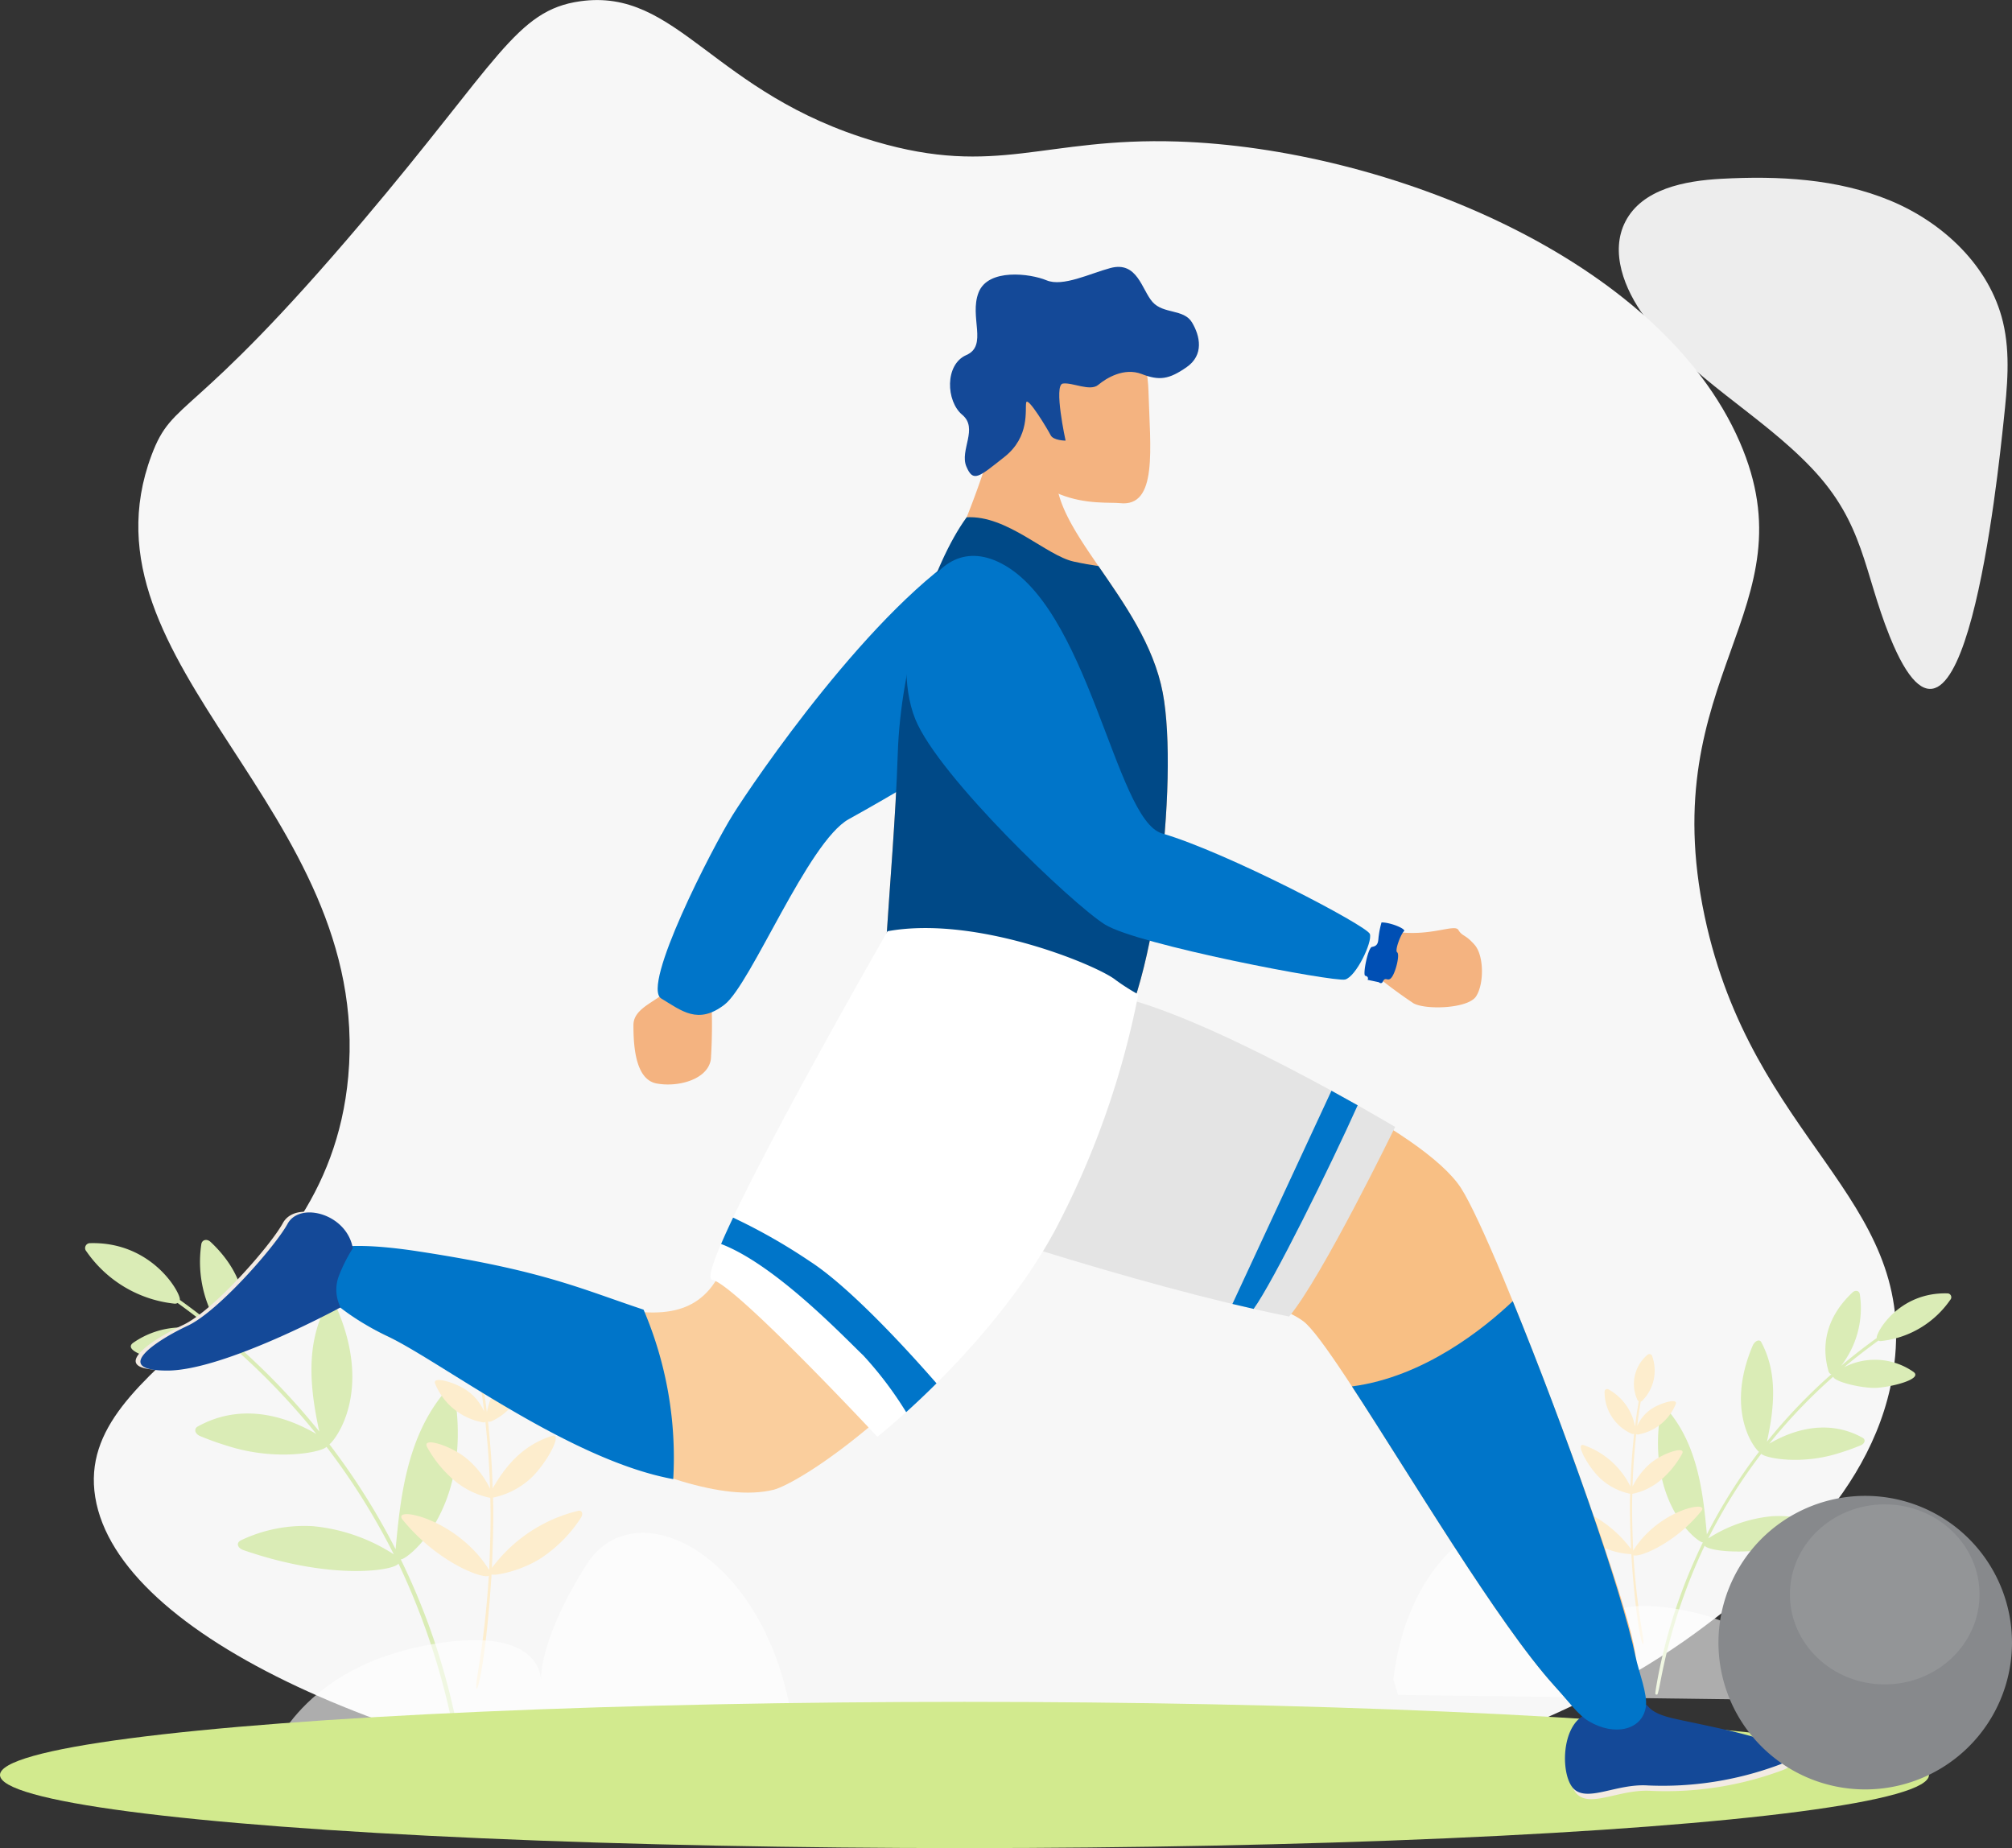 <svg id="Component_18_1" data-name="Component 18 – 1" xmlns="http://www.w3.org/2000/svg" width="232.353" height="213.404" viewBox="0 0 232.353 213.404">
  <rect x="0" y="0" width="232.353" height="213.404" fill="#333333" stroke="none"/>
  <g id="Group_5139" data-name="Group 5139" transform="translate(-38.521 -24.269)">
    <path id="Path_1774" data-name="Path 1774" d="M228.448,60.853c-2.34-3.176-4.031-7.494-2.221-11,1.945-3.77,6.845-4.711,11.081-4.939,6.6-.356,13.4-.016,19.513,2.52s11.461,7.577,13.007,14.008c.89,3.7.492,7.577.088,11.365-.679,6.371-4.725,45.906-13.168,24.937-3.025-7.516-2.931-13.033-9.01-19.425C241.733,72,233.689,67.973,228.448,60.853Z" fill="#ededed"/>
  </g>
  <path id="Path_1775" data-name="Path 1775" d="M235.573,211.9c6.726-5.1,19.879-15.09,21.716-30.167,2.353-19.3-16.435-25.779-21.913-51.669-5.861-27.705,12.449-35.441,4.059-54.753-9.206-21.184-40.812-33.922-64.928-34.7-15.458-.5-20.828,4.137-34.9,0-18.782-5.522-22.8-17.781-34.088-16.195-7.421,1.044-9.426,6.87-25.159,25.449C60.474,73.347,58.532,70.11,56.014,76.851,46.95,101.1,81.538,117.7,78.739,148.57c-2.506,27.613-31.83,32.495-29.219,48.584C54.743,229.337,179.337,254.591,235.573,211.9Z" transform="translate(-38.521 -24.269)" fill="#f7f7f7"/>
  <path id="Path_1776" data-name="Path 1776" d="M89.866,185.026c-4.457,5.324-5.133,12.5-5.66,18.134a78.773,78.773,0,0,0-7.642-12.113c.73-.551,4.939-6.007.954-15.493-.314-.784-1.027-1.077-1.289-.586-2.413,4.495-1.939,9.52-.835,14.6a80.463,80.463,0,0,0-9.447-9.885.581.581,0,0,0,.407-.419c1.184-4.081.161-8.145-3.516-11.589-.433-.4-1-.246-1.07.276a13.827,13.827,0,0,0,2.745,10.494c-1.8-1.522-3.342-2.715-5.221-4.073.137-.748-3.178-6.741-10.35-6.552a.565.565,0,0,0-.437.953A14.182,14.182,0,0,0,58.616,174.8a.642.642,0,0,0,.416-.072c1.963,1.4,4.442,3.387,5.03,3.913a9.866,9.866,0,0,0-10.083.631c-1.734,1.1,3.4,2.351,5.552,2.4,2.116.03,5.941-.888,6.144-1.638a80.58,80.58,0,0,1,9.381,9.821c-4.471-2.608-9.33-3.295-13.7-.863-.483.268-.328.86.293,1.109a32.9,32.9,0,0,0,3.155,1.131c5.741,1.835,11.007.687,11.417.1A77.787,77.787,0,0,1,84,203.754a20.8,20.8,0,0,0-9.349-3.255,17.034,17.034,0,0,0-8.279,1.62c-.607.289-.461.887.26,1.144,10.367,3.587,17.543,2.329,17.9,1.548a82.011,82.011,0,0,1,6.4,19.448c.52,2.692.526,2.422.7,2.393s.277.234-.229-2.515a78.57,78.57,0,0,0-6.6-19.8c.746.039,8.013-5.54,6.336-18.257C91.015,185.05,90.3,184.5,89.866,185.026Z" transform="translate(-38.521 -24.269)" fill="#daecb6"/>
  <path id="Path_1777" data-name="Path 1777" d="M105.293,198.727a17.536,17.536,0,0,0-9.964,6.591c.029-.746.25-5.917.123-8.115a9.234,9.234,0,0,0,4.248-2.127c1.815-1.6,3.945-5.443,2.565-5-3.2,1.02-5.231,3.223-6.846,6.062-.1-3.38-.326-5.544-.535-7.729a.47.47,0,0,0,.4-.029,6.684,6.684,0,0,0,3.929-6.161.388.388,0,0,0-.637-.293,7.776,7.776,0,0,0-3.826,5.419c-.3-2.277-.186-1.494-.533-3.712a.437.437,0,0,0,.178-.2,5.576,5.576,0,0,0-1.479-6.617.423.423,0,0,0-.689.209,6.286,6.286,0,0,0,1.458,6.529.408.408,0,0,0,.229.132c.227,1.447.365,2.276.516,3.579a5.778,5.778,0,0,0-1.924-2.387c-1.3-.945-4.119-1.8-3.731-.826a7.354,7.354,0,0,0,5.445,4.448.489.489,0,0,0,.36-.036c.193,2.016.424,4.129.533,7.7a10.455,10.455,0,0,0-2.7-3.473c-1.772-1.48-5.325-2.617-4.536-1.267a13.8,13.8,0,0,0,3.014,3.715,9.37,9.37,0,0,0,4.251,2.093c.1,3.2-.059,6.462-.132,8.328-3.719-6.005-11.348-7.478-9.993-5.808,3.964,4.894,9.217,6.87,9.952,6.479a111.463,111.463,0,0,1-1.325,11.572c-.541,3.615.831.832,1.645-11.728.33.172,3.3-.337,5.725-1.894a16.029,16.029,0,0,0,4.57-4.613C105.909,199.079,105.753,198.633,105.293,198.727Z" transform="translate(-38.521 -24.269)" fill="#fdedcd"/>
  <path id="Path_1778" data-name="Path 1778" d="M130.2,224.46c-2.383-20.427-18.236-28.59-23.965-19.5S101,218.5,101,218.5s.564-7.092-13.889-4.115S69.564,227.5,69.564,227.5l59.951-.785Z" transform="translate(-38.521 -24.269)" fill="#fff" opacity="0.6"/>
  <ellipse id="Ellipse_4" data-name="Ellipse 4" cx="111.383" cy="8.443" rx="111.383" ry="8.443" transform="translate(0 196.518)" fill="#d2ea8e"/>
  <g id="Group_5140" data-name="Group 5140" transform="translate(-38.521 -24.269)">
    <path id="Path_1779" data-name="Path 1779" d="M231.183,187.174c3.508,4.189,4.04,9.84,4.455,14.274a62.1,62.1,0,0,1,6.016-9.536c-.575-.434-3.888-4.728-.751-12.2.247-.617.808-.849,1.014-.462,1.9,3.539,1.527,7.495.658,11.489a63.349,63.349,0,0,1,7.437-7.781.458.458,0,0,1-.321-.33c-.932-3.213-.125-6.411,2.768-9.123.341-.311.79-.194.843.218a10.882,10.882,0,0,1-2.161,8.26c1.419-1.2,2.63-2.137,4.11-3.206-.108-.589,2.5-5.306,8.146-5.158a.445.445,0,0,1,.345.75,11.164,11.164,0,0,1-7.96,4.751.507.507,0,0,1-.327-.057c-1.545,1.106-3.5,2.666-3.959,3.08a7.766,7.766,0,0,1,7.937.5c1.365.863-2.674,1.851-4.37,1.888-1.667.024-4.677-.7-4.837-1.29a63.369,63.369,0,0,0-7.385,7.732c3.519-2.053,7.346-2.594,10.785-.68.38.211.258.677-.231.873a25.87,25.87,0,0,1-2.484.891c-4.519,1.444-8.664.541-8.987.08a61.076,61.076,0,0,0-6.127,9.777,16.378,16.378,0,0,1,7.359-2.563,13.42,13.42,0,0,1,6.518,1.276c.478.227.363.7-.2.9-8.161,2.824-13.811,1.833-14.089,1.219a64.512,64.512,0,0,0-5.034,15.31c-.41,2.119-.414,1.906-.55,1.883s-.218.184.18-1.98a61.843,61.843,0,0,1,5.195-15.583c-.587.03-6.308-4.361-4.987-14.372C230.278,187.191,230.839,186.761,231.183,187.174Z" fill="#daecb6"/>
    <path id="Path_1780" data-name="Path 1780" d="M219.038,197.958a13.8,13.8,0,0,1,7.844,5.189c-.024-.586-.2-4.658-.1-6.388a7.264,7.264,0,0,1-3.344-1.675c-1.428-1.256-3.106-4.284-2.019-3.938a9.451,9.451,0,0,1,5.39,4.772c.081-2.66.255-4.364.421-6.084a.373.373,0,0,1-.315-.023,5.262,5.262,0,0,1-3.093-4.85.306.306,0,0,1,.5-.231A6.128,6.128,0,0,1,227.339,189c.234-1.793.146-1.176.42-2.922a.334.334,0,0,1-.141-.159,4.39,4.39,0,0,1,1.164-5.209.333.333,0,0,1,.543.165,4.947,4.947,0,0,1-1.148,5.139.318.318,0,0,1-.18.1c-.179,1.139-.288,1.792-.406,2.818a4.544,4.544,0,0,1,1.514-1.879c1.024-.744,3.243-1.416,2.937-.651a5.79,5.79,0,0,1-4.286,3.5.378.378,0,0,1-.283-.029c-.153,1.587-.334,3.251-.42,6.059a8.226,8.226,0,0,1,2.122-2.735c1.4-1.165,4.192-2.06,3.571-1a10.857,10.857,0,0,1-2.372,2.925,7.367,7.367,0,0,1-3.348,1.647c-.077,2.518.047,5.087.1,6.557,2.928-4.727,8.933-5.887,7.866-4.572-3.121,3.851-7.256,5.408-7.834,5.1a87.616,87.616,0,0,0,1.043,9.11c.426,2.847-.654.655-1.295-9.233a8.869,8.869,0,0,1-4.506-1.49,12.6,12.6,0,0,1-3.6-3.632C218.554,198.235,218.677,197.885,219.038,197.958Z" fill="#fdedcd"/>
    <path id="Path_1781" data-name="Path 1781" d="M199.43,218.216c1.876-16.08,14.355-22.507,18.865-15.353s4.125,10.66,4.125,10.66-.443-5.582,10.934-3.239,13.811,10.322,13.811,10.322l-47.194-.618Z" fill="#fff" opacity="0.6"/>
  </g>
  <g id="Group_5142" data-name="Group 5142" transform="translate(-38.521 -24.269)">
    <path id="Path_1782" data-name="Path 1782" d="M171.151,69.421c.19,6.628,1.1,13.435-3.295,12.947-2.119-.235-11.535,1.177-14.125-10.829-1.4-6.481,2.172-12.005,6.592-12.005S170.916,61.182,171.151,69.421Z" fill="#f4b380"/>
    <path id="Path_1783" data-name="Path 1783" d="M162.677,139.335c19.3,5.18,40.333,15.537,44.57,22.129s19.7,48.021,20.166,54.142-.471,13.182-9.416,3.295-25.187-39.233-28.955-42.058-14.752-4.4-32.643-10.986-14.908-23.226-13.5-23.226S162.677,139.335,162.677,139.335Z" fill="#f8bf84"/>
    <path id="Path_1784" data-name="Path 1784" d="M153.731,72.952c-3.294,14.124-11.064,23.776-11.534,38.37s-2.825,32.486-.942,34.84,19.3,5.649,24.953,0,8.475-32.015,6.592-41.9-11.3-17.42-12.242-24.012A8.235,8.235,0,0,0,153.731,72.952Z" fill="#f4b380"/>
    <path id="Path_1785" data-name="Path 1785" d="M198.615,131.645c4.552,1.1,7.847-.784,8.318,0s.785.471,1.883,1.727,1.1,4.551.158,5.963-5.807,1.57-7.219.785a57.7,57.7,0,0,1-5.024-3.767Z" fill="#f4b380"/>
    <path id="Path_1786" data-name="Path 1786" d="M115.753,138.237c-.784,1.57-4.08,2.2-4.08,4.394s.157,6.277,2.668,6.748,5.964-.471,6.277-2.824a61.923,61.923,0,0,0,0-7.847Z" fill="#f4b380"/>
    <path id="Path_1787" data-name="Path 1787" d="M150.907,87.311c-11.535,6.827-25.424,27.307-27.777,31.074s-10.594,19.773-8.24,21.186,4.238,3.06,7.3.706,9.65-18.833,14.359-21.422,12.947-7.533,12.947-7.533Z" fill="#0075c9"/>
    <path id="Path_1788" data-name="Path 1788" d="M172.8,104.261c-1.053-5.531-4.463-10.322-7.428-14.627-.8-.115-1.742-.277-2.852-.518-3.177-.69-7.693-5.388-12.369-5.113-3.953,5.427-7.615,16.826-7.954,27.319-.471,14.6-2.825,32.486-.942,34.84s19.3,5.649,24.953,0S174.683,114.147,172.8,104.261Z" fill="#004987"/>
    <path id="Path_1789" data-name="Path 1789" d="M151.692,132.9c6.749.314,23.383,9.259,8.787,31.387S130.62,195.626,127.837,196.3c-11.612,2.825-35.624-13.5-44.568-17.734s-6.749-9.455.626-9.259c17.891,1.883,32.33,12.241,37.665,2.2C126.22,162.736,139.455,132.332,151.692,132.9Z" fill="#face9d"/>
    <path id="Path_1790" data-name="Path 1790" d="M153.72,89.116c-8.631-3.924-12.555,10.672-9.494,18.205,2.693,6.631,18.126,21.343,21.892,23.7s26.483,6.67,27.738,6.356,3.178-4.316,2.864-5.258S180.242,122.7,172.71,120.5C167.265,118.915,164.247,93.9,153.72,89.116Z" fill="#0075c9"/>
    <path id="Path_1791" data-name="Path 1791" d="M166.443,139.1c10.829,1.882,33.193,15.3,33.193,15.3s-8.475,17.42-12.242,21.893c-18.6-3.767-42.137-12.006-42.137-12.006Z" fill="#e4e4e4"/>
    <path id="Path_1792" data-name="Path 1792" d="M141.02,131.8c10.358-1.884,24.409,4.019,26.366,5.649a25.309,25.309,0,0,0,2.589,1.649,99.008,99.008,0,0,1-9.652,27.306c-7.3,13.418-20.48,23.776-20.48,23.776s-16.478-17.656-19.068-18.126S141.02,131.8,141.02,131.8Z" fill="#fff"/>
    <path id="Path_1793" data-name="Path 1793" d="M138.2,180.767a42.163,42.163,0,0,1,4.968,6.567c1.014-.917,2.207-2.036,3.506-3.327-2.652-3.044-9.723-10.917-14.594-14.069a66.684,66.684,0,0,0-8.9-5.068c-.531,1.118-1,2.14-1.385,3.045C128.087,170.31,136.068,178.746,138.2,180.767Z" fill="#0075c9"/>
    <path id="Path_1794" data-name="Path 1794" d="M180.845,174.839q1.23.294,2.451.571c2.25-3.1,8.855-16.469,12.013-23.51-.9-.51-1.921-1.077-3.026-1.682Z" fill="#0075c9"/>
    <path id="Path_1795" data-name="Path 1795" d="M112.843,175.5c-7.29-2.426-11.645-4.545-26.083-6.742-19.571-2.979-12.438,5.571-3.491,9.808,6.159,2.918,20.966,14.3,33,16.5A43.467,43.467,0,0,0,112.843,175.5Z" fill="#0075c9"/>
    <path id="Path_1796" data-name="Path 1796" d="M222.155,222.825c-3.06,1.177-3.06,7.3-1.412,8.71s4.944-.706,8.475-.47a38.6,38.6,0,0,0,15.065-2.355c5.65-2.118-8.239-4.473-12.241-5.414s-2.118-2.355-4-.942S222.155,222.825,222.155,222.825Z" fill="#f3ebe3"/>
    <path id="Path_1797" data-name="Path 1797" d="M221.764,222.2c-3.061,1.177-3.061,7.3-1.413,8.71s4.943-.706,8.474-.471a38.588,38.588,0,0,0,15.067-2.354c5.649-2.118-8.241-4.473-12.242-5.414s-2.118-2.353-4-.941S221.764,222.2,221.764,222.2Z" fill="#144998"/>
    <path id="Path_1798" data-name="Path 1798" d="M78.717,168.329c-.706-4-6.12-5.414-7.532-2.825s-8,10.123-11.536,11.77-8.945,5.179-2.354,5.179,20.009-7.3,20.009-7.3a4.475,4.475,0,0,1-.235-3.53A17.943,17.943,0,0,1,78.717,168.329Z" fill="#f3ebe3"/>
    <path id="Path_1799" data-name="Path 1799" d="M79.267,168.407c-.707-4-6.122-5.414-7.534-2.824s-8,10.122-11.535,11.77-8.945,5.179-2.353,5.179,20.009-7.3,20.009-7.3a4.474,4.474,0,0,1-.236-3.531A18.023,18.023,0,0,1,79.267,168.407Z" fill="#144998"/>
    <path id="Path_1800" data-name="Path 1800" d="M166.757,55.218c3.127-.833,3.609,2.511,4.865,3.924s3.609.784,4.552,2.353,1.412,3.767-.628,5.18-3.139,1.569-5.18.784-4.08.471-5.021,1.256-2.982-.314-4.08-.157.314,6.591.314,6.591-1.413,0-1.726-.628-2.668-4.551-2.825-3.766.47,3.924-2.511,6.277-3.61,2.983-4.4,1.1,1.412-4.395-.471-5.964-2.04-5.807.471-6.9.315-4.394,1.412-7.219,5.964-2.2,7.848-1.412S164.4,55.846,166.757,55.218Z" fill="#144998"/>
    <path id="Path_1801" data-name="Path 1801" d="M194.651,184.361c6.624,10.12,16.887,27.4,23.346,34.54,1.906,2.107,2.759,3.379,4,4.12,2.971,1.771,6.172,1.034,6.592-1.648.226-1.461-.83-4.1-1.178-5.767-1.648-7.886-8.141-26.252-14.191-41.087C209.976,177.6,202.985,183.276,194.651,184.361Z" fill="#0075c9"/>
    <g id="Group_5141" data-name="Group 5141">
      <path id="Path_1802" data-name="Path 1802" d="M198.066,130.782c1.1,0,2.9.785,2.589,1.021s-1.1,2.2-.785,2.432-.117,2.118-.588,2.825-.745-.118-1.058.549c-.171.363-.472.079-.472.079l-1.294-.275s.2-.353-.275-.471c-.314-.078.312-3.267.785-3.335.823-.118.683-.765.784-1.334A9.65,9.65,0,0,1,198.066,130.782Z" fill="#004fb4"/>
      <path id="Path_1803" data-name="Path 1803" d="M197.282,133.8c-.341-.085-.9,2.314-.824,2.668s2.039.706,2.354.588a4.681,4.681,0,0,0,.9-2.589C199.557,134.039,197.439,133.843,197.282,133.8Z" fill="#004fb4"/>
      <path id="Path_1804" data-name="Path 1804" d="M198.114,133.925c-.387.22-.881.5-1.308.734a6.393,6.393,0,0,0-.348,1.813c.025.118.271.235.588.336.818-.4,1.853-.917,2.5-1.244a2.427,2.427,0,0,0,.172-1.093C199.618,134.205,198.782,134.03,198.114,133.925Z" fill="#004fb4" style="mix-blend-mode: screen;isolation: isolate"/>
    </g>
    <line id="Line_6" data-name="Line 6" y1="70.71" x2="70.711" transform="translate(148.618 52.544)" fill="none"/>
  </g>
  <g id="Group_5143" data-name="Group 5143" transform="translate(-38.521 -24.269)">
    <path id="Path_1805" data-name="Path 1805" d="M270.873,213.945A16.949,16.949,0,1,1,253.923,197,16.95,16.95,0,0,1,270.873,213.945Z" fill="#87898c"/>
    <ellipse id="Ellipse_5" data-name="Ellipse 5" cx="10.95" cy="10.396" rx="10.95" ry="10.396" transform="translate(245.225 197.98)" fill="#fafafc" opacity="0.1"/>
  </g>
</svg>
